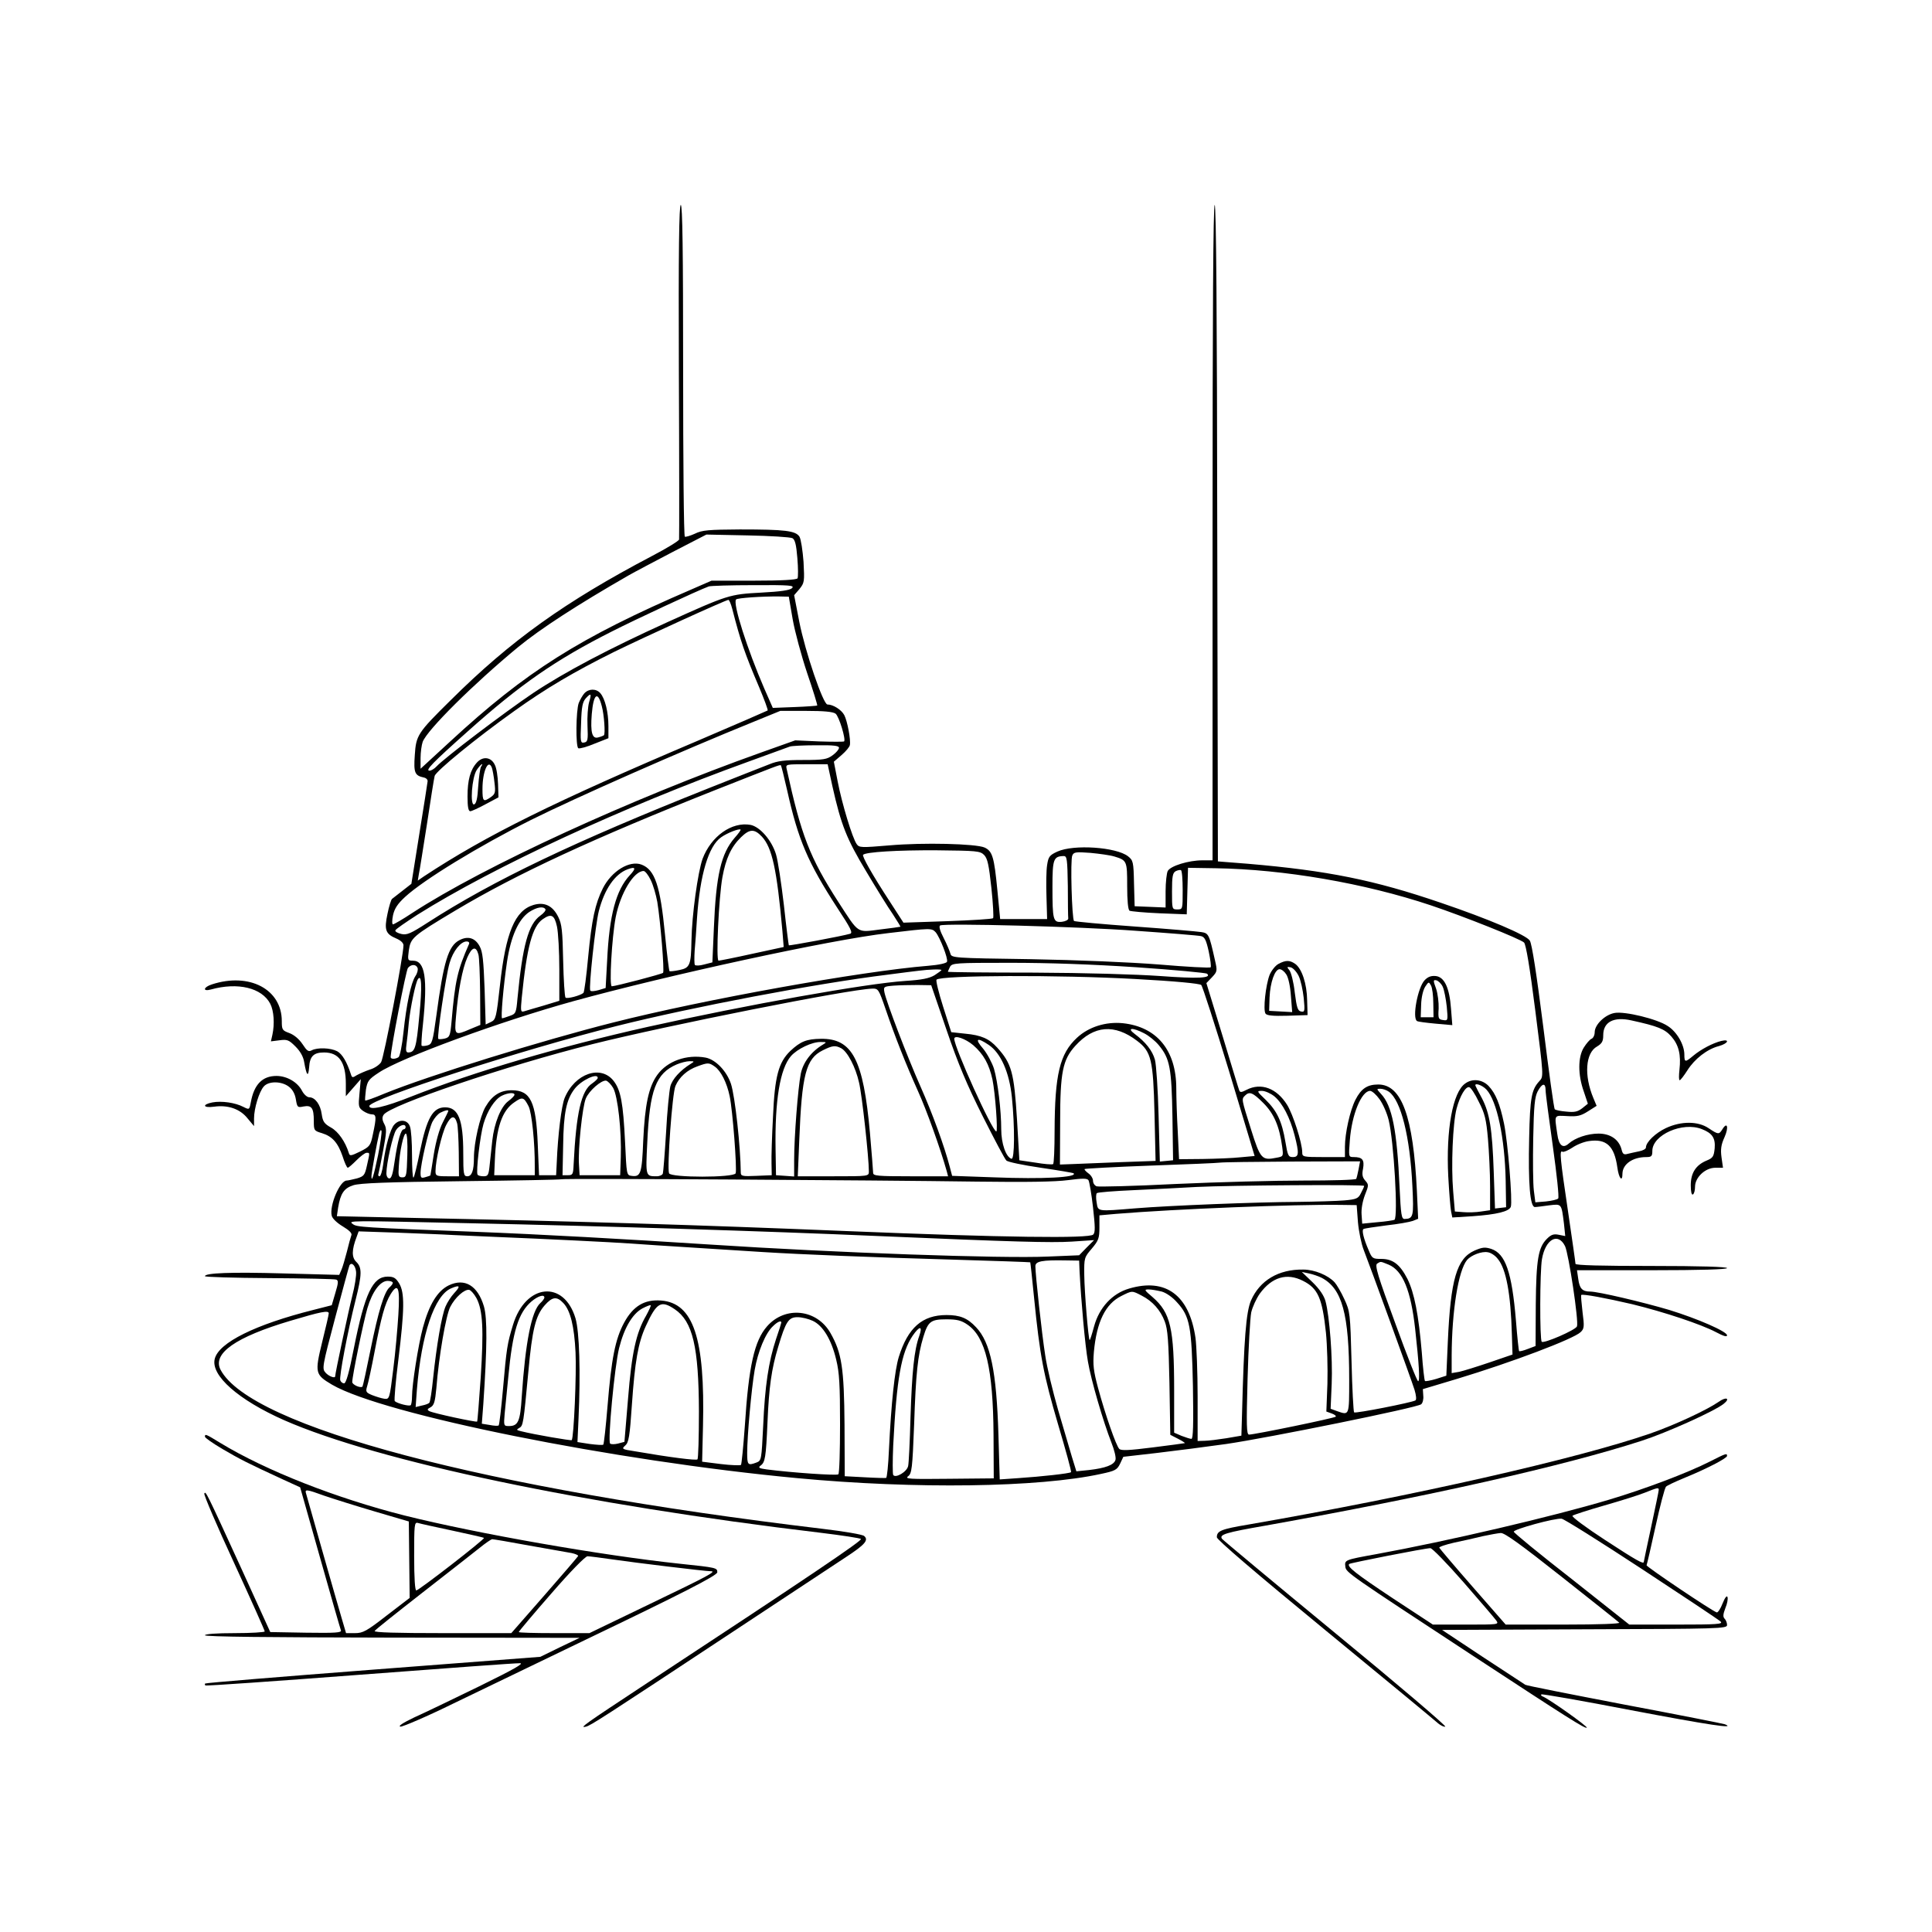 <?xml version="1.0" standalone="no"?>
<!DOCTYPE svg PUBLIC "-//W3C//DTD SVG 20010904//EN"
 "http://www.w3.org/TR/2001/REC-SVG-20010904/DTD/svg10.dtd">
<svg version="1.0" xmlns="http://www.w3.org/2000/svg"
 width="905pt" height="905pt" viewBox="0 0 905 905"
 preserveAspectRatio="xMidYMid meet">
<g transform="translate(0,905) scale(0.1,-0.1)"
fill="#000000" stroke="none">
<path d="M3180 7313 c2 -428 2 -783 1 -790 0 -6 -57 -41 -126 -77 -409 -215
-662 -396 -944 -676 -155 -153 -162 -164 -168 -257 -6 -83 0 -96 42 -105 11
-2 19 -10 18 -18 -1 -8 -18 -120 -39 -248 l-37 -232 -41 -32 c-22 -17 -45 -35
-50 -39 -4 -4 -14 -35 -21 -70 -16 -75 -9 -94 41 -115 21 -9 34 -21 34 -32 0
-47 -92 -529 -105 -548 -8 -12 -31 -28 -52 -34 -21 -7 -48 -19 -61 -26 -20
-13 -23 -13 -28 3 -19 59 -41 96 -65 109 -32 16 -92 18 -119 4 -15 -8 -22 -3
-43 29 -16 24 -40 44 -62 52 -33 12 -35 16 -35 56 0 149 -152 229 -327 172
-41 -13 -45 -35 -5 -24 126 35 239 8 278 -67 17 -33 21 -94 10 -145 l-7 -31
40 5 c36 5 44 2 75 -29 23 -23 37 -48 41 -74 11 -63 19 -72 23 -24 3 52 21 70
70 70 70 0 102 -46 102 -147 l0 -58 35 40 35 40 -6 -66 c-6 -62 -5 -67 17 -83
13 -9 31 -16 41 -16 21 0 22 -13 5 -92 -11 -54 -14 -59 -60 -82 -43 -21 -49
-22 -53 -7 -16 52 -49 100 -83 119 -32 18 -39 28 -44 63 -6 45 -31 79 -58 79
-10 0 -25 13 -34 30 -21 41 -71 70 -120 70 -66 0 -105 -40 -120 -123 -7 -36
-7 -36 -35 -22 -38 20 -102 29 -145 21 -50 -10 -44 -27 8 -20 64 9 121 -10
156 -54 l31 -37 0 36 c0 47 24 126 46 150 23 26 84 25 118 -2 17 -13 28 -34
32 -59 6 -37 8 -39 36 -33 38 7 48 -7 48 -68 0 -44 1 -46 38 -57 49 -15 75
-45 97 -109 9 -29 20 -53 24 -53 4 0 22 16 41 35 19 19 40 35 47 35 16 0 16 3
2 -59 -10 -46 -14 -51 -47 -61 -20 -5 -42 -10 -48 -10 -32 0 -82 -118 -70
-165 3 -13 25 -34 52 -50 30 -18 44 -32 40 -41 -3 -8 -13 -43 -21 -77 -9 -34
-20 -73 -26 -86 l-10 -23 -263 7 c-245 7 -366 2 -366 -13 0 -4 135 -8 301 -9
165 -1 307 -4 314 -7 11 -4 10 -16 -4 -62 l-17 -58 -86 -22 c-271 -68 -443
-153 -462 -229 -20 -78 111 -193 326 -288 441 -193 1402 -395 2513 -527 99
-12 184 -25 188 -29 7 -7 -238 -173 -1008 -679 -291 -192 -314 -208 -280 -200
23 6 73 38 695 449 245 162 482 318 527 348 85 56 103 77 81 96 -7 7 -96 22
-198 34 -1583 189 -2677 478 -2817 745 -39 76 71 153 327 229 144 43 180 50
180 35 0 -6 -14 -67 -31 -135 -35 -144 -33 -152 46 -199 240 -140 1323 -358
2180 -438 552 -52 1131 -44 1423 20 66 14 75 19 89 48 l15 32 157 18 c86 10
232 29 325 42 199 29 894 170 913 186 7 5 12 24 10 40 l-2 31 160 48 c255 77
546 187 579 219 17 16 18 26 9 94 -5 42 -8 78 -6 80 6 6 118 -15 238 -43 152
-37 325 -95 393 -131 34 -18 52 -24 52 -15 0 18 -138 78 -271 119 -125 37
-333 86 -370 86 -37 0 -50 14 -56 59 l-6 41 352 0 c227 0 351 4 351 10 0 6
-125 10 -355 10 -233 0 -355 3 -355 10 0 6 -16 116 -35 246 -37 249 -41 289
-26 279 5 -3 26 6 46 19 20 14 55 28 78 31 82 12 119 -23 133 -123 7 -52 24
-72 24 -29 1 44 48 77 111 77 25 0 29 4 29 29 0 75 142 138 232 102 49 -19 64
-42 60 -90 -4 -38 -8 -45 -37 -57 -51 -21 -75 -58 -75 -116 0 -30 4 -47 10
-43 6 3 10 20 10 36 0 44 48 89 95 89 l36 0 -7 49 c-5 37 -2 59 14 94 21 47
13 75 -10 37 -16 -25 -19 -25 -64 5 -50 34 -129 34 -200 1 -49 -23 -94 -66
-94 -91 0 -7 -15 -15 -32 -18 -18 -4 -43 -9 -54 -12 -17 -5 -23 -1 -28 20 -12
47 -52 75 -108 75 -51 0 -110 -20 -140 -47 -27 -24 -46 -9 -53 44 -14 94 -17
88 46 85 47 -3 64 1 97 22 l41 26 -15 36 c-45 107 -37 212 17 242 23 14 29 24
29 53 0 62 49 88 133 69 123 -27 155 -40 186 -75 35 -40 46 -86 38 -156 -3
-27 -3 -49 1 -49 4 0 20 21 36 46 34 54 93 100 148 114 43 12 53 34 11 24 -40
-10 -95 -39 -131 -69 -38 -32 -42 -32 -42 5 0 46 -35 107 -78 134 -49 33 -202
70 -249 61 -45 -8 -93 -55 -93 -90 0 -14 -7 -28 -15 -31 -8 -3 -24 -22 -36
-41 -28 -45 -28 -128 0 -206 l19 -57 -26 -21 c-22 -17 -37 -20 -75 -16 -26 2
-50 7 -54 11 -4 3 -28 178 -54 387 -31 244 -53 389 -63 403 -16 26 -195 102
-416 177 -313 107 -531 151 -905 183 l-140 11 -3 1538 c-1 1013 -5 1537 -12
1537 -7 0 -10 -522 -10 -1535 l0 -1535 -48 0 c-64 0 -149 -26 -162 -50 -5 -10
-10 -53 -10 -95 l0 -76 -72 3 -73 3 -3 107 c-2 101 -4 108 -28 127 -55 43
-254 57 -331 22 -37 -17 -42 -24 -48 -63 -4 -24 -5 -90 -3 -148 l3 -105 -110
0 -110 0 -13 135 c-15 155 -23 183 -60 200 -41 18 -288 24 -446 10 -132 -11
-141 -11 -153 6 -20 28 -69 189 -89 293 l-18 93 36 31 c21 18 38 39 39 47 5
25 -12 113 -26 140 -13 25 -52 50 -79 50 -20 0 -104 246 -132 388 l-24 124 25
29 c23 29 24 34 19 127 -4 53 -12 106 -19 118 -18 28 -67 34 -279 34 -146 -1
-177 -3 -211 -20 -22 -10 -43 -16 -47 -14 -5 3 -8 354 -8 780 0 561 -3 774
-11 774 -8 0 -11 -212 -9 -777z m532 -784 c12 -7 18 -30 23 -93 4 -46 4 -89 1
-95 -5 -7 -74 -11 -205 -11 l-198 0 -94 -41 c-525 -226 -775 -384 -1131 -713
l-138 -127 0 50 c0 27 5 62 10 76 21 56 239 272 446 443 106 87 277 198 519
337 28 16 121 65 207 110 l157 81 193 -4 c106 -2 200 -8 210 -13z m-2 -234
c-11 -10 -51 -16 -145 -21 -148 -8 -155 -10 -440 -139 -271 -123 -480 -233
-627 -331 -134 -90 -417 -305 -453 -344 -10 -11 -25 -20 -33 -20 -22 0 15 38
179 184 246 220 411 335 677 469 106 54 400 191 452 210 8 3 103 6 210 6 171
1 193 -1 180 -14z m3 -145 c10 -58 41 -172 68 -253 28 -82 49 -150 47 -152 -1
-1 -49 -5 -105 -7 l-103 -4 -40 91 c-78 180 -149 400 -132 417 7 7 121 15 202
14 l45 -1 18 -105z m-283 48 c40 -155 58 -207 126 -367 24 -57 42 -106 40
-109 -3 -2 -150 -66 -328 -142 -671 -285 -989 -442 -1282 -635 l-29 -20 5 30
c4 17 20 122 38 235 17 113 33 214 36 225 5 22 194 177 374 305 148 106 279
183 466 276 145 71 522 243 536 244 4 0 12 -19 18 -42z m484 -491 c16 -12 49
-120 40 -130 -3 -2 -55 -2 -117 0 l-112 5 -160 -57 c-610 -217 -1300 -534
-1633 -751 -45 -30 -87 -54 -91 -54 -5 0 -5 19 0 43 7 31 21 53 57 86 87 80
344 237 589 360 213 106 700 321 1048 462 l120 49 121 0 c83 0 126 -4 138 -13z
m16 -160 c0 -7 -13 -23 -30 -35 -26 -19 -42 -22 -138 -22 -85 0 -120 -4 -158
-20 -27 -10 -152 -60 -279 -110 -636 -253 -1015 -434 -1322 -632 -79 -51 -97
-59 -123 -53 -17 4 -30 11 -28 17 2 6 49 38 103 73 360 226 966 506 1550 717
99 36 187 68 195 71 8 3 63 6 123 6 82 1 107 -2 107 -12z m-243 -198 c52 -234
97 -339 236 -553 62 -94 73 -116 59 -120 -37 -11 -284 -57 -287 -54 -1 2 -12
86 -23 188 -12 102 -28 209 -37 238 -20 66 -75 129 -119 138 -88 16 -185 -53
-225 -159 -22 -62 -50 -263 -52 -382 -2 -116 -7 -129 -57 -139 -23 -5 -44 -7
-46 -5 -2 2 -12 79 -21 172 -22 228 -47 303 -110 327 -56 21 -140 -30 -181
-111 -36 -72 -52 -145 -69 -323 -8 -88 -18 -163 -22 -167 -15 -13 -77 -29 -84
-22 -4 5 -9 82 -11 173 -3 140 -6 171 -23 205 -26 53 -65 71 -116 56 -87 -26
-130 -129 -157 -376 -17 -151 -19 -161 -42 -172 l-25 -12 -5 167 c-5 132 -9
174 -23 199 -21 40 -55 50 -95 29 -52 -27 -74 -100 -108 -354 -17 -124 -20
-133 -42 -139 -12 -3 -25 -4 -27 -1 -2 2 0 46 6 98 23 220 10 300 -47 300 -24
0 -25 2 -19 48 9 59 16 66 220 188 287 171 644 337 1225 567 282 111 293 116
298 112 2 -2 15 -54 29 -116z m212 19 c41 -183 67 -248 158 -399 47 -79 103
-170 125 -201 21 -32 37 -59 36 -59 -2 -1 -45 -7 -96 -13 -110 -14 -97 -22
-195 129 -134 208 -174 312 -242 623 -5 22 -4 22 93 22 l99 0 22 -102z m-458
-243 c-63 -73 -87 -174 -97 -422 l-7 -161 -39 -10 c-21 -6 -40 -6 -43 -2 -3 5
-3 35 -1 67 3 32 8 101 11 153 14 203 54 337 113 378 28 20 84 42 91 36 2 -2
-10 -19 -28 -39z m128 6 c48 -52 70 -153 96 -442 l6 -75 -148 -32 c-81 -18
-152 -32 -157 -32 -13 0 1 297 18 391 16 88 41 142 87 187 41 40 63 40 98 3z
m1041 -86 c16 -17 22 -45 34 -155 8 -74 11 -138 8 -141 -4 -4 -100 -10 -214
-14 l-206 -7 -64 99 c-83 127 -131 213 -125 219 13 13 160 22 344 21 189 -2
204 -3 223 -22z m610 -7 c59 -18 60 -21 60 -139 0 -67 4 -110 11 -115 6 -3 69
-9 140 -12 l128 -5 3 109 3 109 129 -2 c320 -5 698 -70 1009 -174 155 -52 418
-157 436 -174 9 -9 27 -115 53 -321 39 -306 39 -307 19 -328 -37 -40 -44 -77
-48 -266 -5 -213 4 -325 27 -324 8 0 38 4 67 8 59 7 57 9 69 -86 l6 -58 -30 6
c-24 5 -36 1 -56 -19 -40 -40 -50 -95 -52 -307 l-1 -195 -37 -14 c-20 -8 -38
-12 -40 -10 -2 2 -9 67 -15 144 -19 226 -49 313 -116 335 -29 9 -41 8 -78 -8
-83 -37 -112 -134 -125 -427 l-7 -159 -47 -15 c-27 -8 -50 -12 -53 -10 -3 3
-10 64 -15 135 -15 176 -35 278 -67 343 -35 68 -68 94 -123 94 -40 0 -43 2
-59 41 -24 55 -33 94 -24 99 5 3 53 10 107 17 55 6 110 16 124 21 l25 10 -6
132 c-17 347 -71 497 -181 497 -51 0 -80 -19 -107 -72 -25 -49 -49 -156 -49
-220 l0 -48 -100 0 c-96 0 -100 1 -100 22 0 44 -43 178 -71 223 -49 78 -122
105 -190 70 -23 -12 -30 -13 -34 -3 -3 7 -38 123 -79 258 l-75 245 26 27 c25
27 26 29 14 81 -27 120 -29 126 -64 131 -18 3 -158 15 -311 26 -154 11 -282
23 -285 26 -10 10 -18 288 -8 307 7 16 17 17 85 12 42 -4 93 -11 112 -17z
m-218 -138 c0 -77 1 -146 2 -152 1 -7 -13 -14 -30 -16 -41 -4 -44 8 -44 165 0
129 5 142 53 143 15 0 17 -14 19 -140z m-2052 50 c-64 -69 -96 -186 -106 -400
l-7 -128 -33 -10 c-19 -5 -36 -7 -39 -2 -8 13 24 309 40 372 26 102 75 174
135 196 38 14 41 5 10 -28z m2590 -71 c0 -88 0 -89 -25 -89 -25 0 -25 1 -25
85 0 69 3 86 17 94 10 5 21 7 25 5 5 -3 8 -45 8 -95z m-2492 49 c12 -24 25
-70 31 -103 15 -92 34 -325 27 -332 -6 -6 -219 -62 -240 -63 -13 0 0 228 18
323 22 113 85 217 131 217 7 0 22 -19 33 -42z m-493 -137 c3 -5 -8 -19 -24
-30 -56 -40 -83 -139 -107 -388 -6 -69 -8 -72 -37 -82 -16 -6 -32 -11 -35 -11
-7 0 6 150 23 265 18 119 54 199 104 233 36 23 66 28 76 13z m54 -81 c6 -28
11 -118 11 -200 l0 -148 -72 -22 c-40 -11 -81 -24 -92 -27 -17 -5 -18 -1 -12
63 24 240 50 334 98 368 40 28 55 21 67 -34z m2711 -20 c157 -11 294 -22 306
-25 17 -4 24 -18 36 -72 8 -38 12 -71 9 -74 -3 -4 -112 2 -241 13 -141 11
-382 21 -604 25 -361 5 -369 6 -374 26 -3 11 -17 45 -32 74 -17 33 -23 54 -16
58 24 11 648 -5 916 -25z m-937 -7 c20 -24 59 -123 53 -138 -2 -7 -38 -15 -88
-19 -311 -25 -1052 -158 -1477 -266 -333 -84 -865 -249 -1071 -333 -47 -20
-87 -34 -89 -32 -2 2 0 25 3 50 7 41 12 49 61 81 103 69 570 240 910 334 443
122 1205 288 1475 319 201 24 204 24 223 4z m-2186 -55 c-54 -123 -65 -169
-82 -365 -6 -66 -9 -72 -32 -78 -14 -3 -28 -4 -30 -1 -7 7 35 294 53 355 16
56 52 101 80 101 9 0 14 -5 11 -12z m44 -49 c4 -13 7 -93 8 -177 l1 -153 -46
-19 c-74 -32 -76 -31 -68 58 10 120 30 225 53 277 22 50 41 55 52 14z m3084
-60 c176 -12 324 -26 329 -30 24 -21 -42 -24 -219 -11 -113 8 -354 15 -592 16
-222 0 -403 2 -403 4 0 2 5 12 10 23 10 18 24 19 283 19 178 0 383 -7 592 -21z
m-3369 -3 c3 -8 -1 -25 -10 -38 -21 -32 -42 -132 -56 -263 -6 -61 -17 -113
-23 -117 -15 -10 -37 -10 -37 0 0 36 72 408 81 418 15 18 38 18 45 0z m2454
-10 c0 -2 -15 -13 -32 -24 -25 -15 -60 -22 -138 -27 -183 -12 -742 -112 -1205
-215 -419 -94 -813 -210 -1107 -326 -128 -51 -198 -66 -198 -45 0 32 718 265
1159 375 355 89 934 199 1266 240 66 9 134 17 150 19 46 6 105 8 105 3z m910
-42 c184 -10 299 -21 307 -28 6 -6 65 -189 131 -406 l119 -395 -66 -6 c-36 -4
-116 -7 -177 -8 l-111 -1 -6 128 c-4 70 -7 162 -7 204 0 178 -91 288 -250 305
-80 8 -160 -17 -215 -68 -81 -75 -104 -172 -105 -436 0 -83 -3 -154 -7 -156
-5 -3 -42 0 -83 7 l-75 11 -11 190 c-14 222 -25 263 -93 338 -38 42 -75 58
-150 65 l-65 7 -38 119 c-21 66 -35 123 -31 127 21 21 573 23 933 3z m-3356
-174 c-14 -151 -20 -169 -52 -170 -10 0 -12 10 -8 38 3 20 8 66 11 102 7 68
31 185 42 202 18 30 21 -34 7 -172z m2470 -65 c54 -158 96 -258 170 -405 54
-107 103 -200 110 -206 6 -7 79 -22 161 -34 83 -12 152 -24 154 -26 20 -19
-142 -28 -372 -19 l-197 7 -11 42 c-25 96 -81 250 -137 376 -63 142 -159 394
-169 441 -5 27 -4 28 43 32 27 2 78 3 113 3 l63 -1 72 -210z m-286 99 c45
-132 95 -258 152 -385 40 -88 105 -269 135 -376 l6 -23 -175 0 c-156 0 -176 2
-176 16 0 9 -7 94 -15 188 -31 343 -82 442 -230 440 -67 -1 -95 -12 -143 -57
-55 -53 -73 -119 -81 -307 -5 -91 -8 -190 -7 -220 l1 -55 -72 -3 c-65 -3 -73
-1 -73 15 -1 121 -27 358 -46 416 -20 60 -72 114 -119 123 -89 16 -179 -16
-226 -81 -41 -57 -58 -140 -66 -308 -6 -156 -12 -171 -55 -165 -23 3 -23 6
-30 158 -9 183 -20 243 -53 286 -60 78 -182 36 -230 -79 -15 -36 -32 -175 -37
-302 l-3 -60 -40 0 -40 0 -6 145 c-8 200 -34 253 -122 253 -53 0 -91 -23 -123
-78 -26 -45 -54 -168 -54 -238 0 -61 -10 -87 -31 -87 -17 0 -19 9 -19 108 0
157 -23 215 -85 215 -58 0 -86 -51 -118 -207 -13 -64 -26 -119 -30 -122 -4 -4
-7 43 -7 104 0 61 -4 122 -10 136 -11 31 -49 35 -73 8 -19 -20 -42 -104 -52
-186 -4 -31 -12 -56 -17 -56 -6 0 -8 6 -5 13 2 6 12 56 22 109 16 85 17 101 5
123 -10 19 -11 31 -3 43 28 45 575 230 978 331 352 88 1202 257 1310 260 29 1
31 -2 63 -95z m1179 -150 c66 -50 75 -89 81 -340 l5 -222 -169 -6 c-93 -4
-194 -8 -224 -9 l-55 -2 1 200 c0 233 12 291 71 356 87 96 184 104 290 23z
m32 36 c22 -11 53 -36 70 -57 51 -62 59 -106 63 -333 l3 -205 -31 -3 -31 -3
-6 218 c-3 120 -11 237 -17 259 -12 43 -44 83 -95 121 -39 29 -10 31 44 3z
m-800 -56 c48 -42 74 -88 90 -161 13 -64 26 -243 18 -243 -19 0 -197 394 -197
434 0 19 52 1 89 -30z m73 1 c56 -38 96 -128 108 -245 14 -140 13 -293 -2
-288 -26 8 -48 72 -48 138 0 88 -16 222 -34 284 -9 28 -32 71 -51 94 -41 47
-29 55 27 17z m-777 2 c-55 -33 -93 -83 -104 -137 -13 -66 -31 -295 -31 -403
l0 -78 -42 3 -43 3 -2 120 c-4 230 21 379 72 438 30 34 99 67 140 66 28 0 28
-1 10 -12z m85 -17 c30 -16 68 -89 84 -161 14 -57 46 -352 46 -416 0 -23 0
-23 -167 -23 l-166 0 7 170 c12 306 31 381 110 420 46 23 59 24 86 10z m-704
-73 c-50 -31 -87 -72 -96 -106 -5 -21 -15 -119 -20 -217 -6 -98 -13 -185 -15
-191 -2 -7 -15 -13 -29 -13 -52 0 -52 -1 -44 158 11 246 40 324 138 366 19 8
46 15 60 15 23 0 24 -1 6 -12z m112 -13 c29 -20 57 -76 70 -139 14 -65 35
-342 28 -361 -8 -21 -304 -21 -312 0 -10 26 15 375 30 409 18 42 55 75 103 92
49 18 54 18 81 -1z m-548 -53 c0 -5 -12 -16 -26 -26 -51 -33 -75 -137 -87
-380 -2 -46 -4 -50 -27 -50 l-25 0 3 142 c2 149 15 213 54 263 31 40 108 76
108 51z m72 -47 c22 -38 40 -202 36 -324 l-3 -85 -95 0 -95 0 -3 50 c-5 71 16
271 32 309 15 37 73 87 95 84 8 -2 23 -17 33 -34z m4368 -11 c0 -16 16 -134
34 -263 18 -129 30 -239 25 -244 -4 -5 -30 -11 -58 -14 l-49 -4 -7 55 c-4 31
-5 141 -3 244 3 154 7 194 21 221 21 39 37 41 37 5z m-734 -7 c56 -40 99 -209
110 -442 7 -142 5 -153 -37 -154 -14 0 -17 21 -23 148 -12 269 -35 383 -87
438 -21 23 -22 24 -3 24 11 0 29 -6 40 -14z m-536 -22 c38 -32 73 -100 94
-181 22 -86 21 -103 -8 -103 -21 0 -24 6 -35 72 -16 95 -39 144 -92 196 -43
41 -43 42 -17 42 14 0 41 -12 58 -26z m492 -13 c16 -22 35 -65 43 -98 24 -97
45 -455 27 -467 -4 -2 -40 -8 -79 -11 l-72 -7 -3 43 c-2 27 5 63 16 92 18 45
18 48 1 67 -13 15 -16 28 -10 56 7 41 -3 54 -44 54 -24 0 -24 1 -18 78 9 122
55 232 95 232 9 0 29 -18 44 -39z m-4052 21 c0 -5 -13 -18 -29 -30 -35 -26
-66 -103 -75 -185 -3 -31 -9 -82 -12 -112 -5 -50 -8 -55 -29 -55 -13 0 -26 3
-28 8 -8 12 12 184 28 238 18 61 52 114 85 131 28 14 60 17 60 5z m3508 -39
c50 -50 75 -109 88 -204 6 -46 6 -46 -26 -52 -69 -14 -76 -7 -120 133 -45 143
-45 141 -28 158 21 21 37 14 86 -35z m-3442 -15 c15 -29 30 -173 29 -283 l0
-40 -95 0 -95 0 3 70 c6 152 33 233 92 272 37 26 44 24 66 -19z m-376 -22 c0
-2 -12 -27 -26 -54 -16 -31 -32 -88 -42 -149 -8 -54 -16 -99 -16 -99 -1 -1
-11 -5 -23 -8 -20 -6 -23 -4 -23 21 1 42 37 198 55 237 9 18 26 38 38 44 24
12 37 14 37 8z m41 -57 c4 -13 7 -75 8 -136 l1 -113 -55 0 c-51 0 -55 2 -55
24 0 49 29 175 50 216 23 45 40 48 51 9z m-241 -19 c0 -5 -4 -10 -9 -10 -13 0
-28 -53 -42 -147 -8 -59 -15 -83 -25 -83 -8 0 -14 10 -14 24 0 46 30 179 45
202 15 24 45 33 45 14z m-129 -131 c-20 -96 -31 -132 -31 -98 0 15 26 159 36
199 4 14 8 20 11 13 2 -7 -5 -58 -16 -114z m137 -1 c-3 -95 -4 -103 -23 -103
-18 0 -20 6 -17 50 4 71 22 155 33 155 6 0 9 -41 7 -102z m4456 -65 c-4 -21
-9 -41 -11 -45 -2 -5 -113 -8 -246 -8 -133 0 -402 -7 -598 -16 -196 -10 -363
-14 -372 -11 -10 4 -17 15 -17 26 0 11 -10 27 -22 35 -12 9 -20 18 -17 20 2 2
141 10 309 16 168 6 314 12 325 14 11 2 163 4 338 5 l318 1 -7 -37z m-1784
-58 c227 -3 363 -1 423 7 70 9 90 9 96 -1 4 -7 14 -64 21 -127 10 -90 11 -117
1 -127 -19 -19 -416 -14 -1146 16 -731 30 -1258 46 -2084 63 l-313 7 6 41 c11
65 27 90 71 104 30 10 158 15 505 19 256 3 467 7 469 9 5 5 1457 -4 1951 -11z
m1810 -20 c0 -4 -7 -19 -15 -34 -12 -25 -21 -29 -77 -34 -35 -3 -135 -6 -223
-7 -191 -1 -594 -17 -755 -30 -183 -15 -176 -16 -183 27 -4 21 -3 41 1 44 4 4
81 10 172 14 91 4 224 11 295 15 158 8 785 12 785 5z m-29 -170 c4 -44 16
-102 27 -130 30 -77 222 -604 238 -655 8 -27 10 -47 4 -50 -17 -10 -281 -62
-287 -56 -3 3 -9 110 -12 238 -6 227 -7 235 -34 293 -15 33 -36 68 -45 78 -30
33 -94 60 -147 60 -116 2 -204 -51 -245 -145 -23 -54 -33 -180 -42 -533 l-3
-100 -70 -12 c-38 -6 -85 -12 -102 -12 l-33 -1 0 208 c0 114 -5 238 -10 275
-29 200 -139 282 -311 231 -79 -23 -140 -89 -164 -177 -10 -37 -19 -66 -21
-64 -6 6 -24 223 -25 304 -1 81 0 83 35 124 32 38 36 49 36 100 l0 56 78 7
c282 23 834 45 1052 42 l75 -1 6 -80z m-4156 -5 c614 -13 1384 -37 1910 -60
631 -27 809 -32 905 -26 l105 7 -35 -35 -35 -36 -145 -6 c-216 -10 -1001 18
-1580 56 -402 26 -794 48 -1105 60 -529 20 -554 22 -572 36 -23 17 -28 17 552
4z m-85 -55 c47 -2 148 -7 225 -10 199 -8 528 -24 610 -30 39 -3 176 -12 305
-20 129 -8 271 -17 315 -20 175 -11 519 -25 875 -35 206 -6 375 -12 376 -13 1
-1 9 -76 18 -167 27 -271 44 -359 112 -591 36 -121 64 -223 61 -225 -5 -6
-141 -21 -248 -28 l-86 -6 -6 208 c-9 298 -37 434 -105 505 -40 43 -75 57
-138 57 -114 0 -181 -59 -224 -197 -19 -63 -35 -211 -46 -436 -3 -70 -9 -128
-13 -130 -3 -1 -48 0 -100 3 l-94 5 -1 240 c-2 267 -13 338 -66 431 -64 112
-212 128 -297 31 -59 -67 -86 -185 -104 -467 -7 -96 -15 -178 -18 -182 -3 -3
-46 -2 -94 4 l-88 11 4 166 c10 413 -45 577 -196 589 -78 6 -131 -26 -173
-103 -42 -77 -60 -170 -78 -390 -8 -97 -17 -179 -20 -182 -3 -3 -31 -1 -63 3
l-58 9 5 110 c10 220 4 406 -14 469 -54 182 -234 164 -293 -30 -27 -89 -30
-107 -47 -302 -8 -90 -17 -166 -20 -169 -3 -3 -22 -2 -42 2 l-37 6 7 92 c18
268 19 401 3 457 -29 98 -90 135 -165 99 -53 -26 -92 -90 -121 -198 -22 -82
-51 -267 -51 -323 0 -19 -3 -37 -6 -40 -6 -7 -64 8 -75 19 -3 5 4 91 17 193
29 237 30 314 4 358 -16 26 -26 32 -54 32 -70 0 -107 -78 -158 -334 -22 -114
-37 -166 -46 -166 -7 0 -15 6 -18 14 -6 16 34 227 72 378 30 119 30 151 3 177
-22 21 -22 56 2 118 l9 25 178 -6 c97 -4 215 -8 262 -11z m5211 -52 c17 -35
65 -353 56 -376 -6 -17 -156 -82 -165 -72 -10 9 -9 331 1 387 16 93 75 127
108 61z m-315 -60 c39 -46 61 -165 66 -353 l3 -95 -108 -37 c-59 -20 -123 -40
-142 -44 l-35 -6 0 83 c1 208 31 397 72 447 20 23 70 42 98 36 14 -2 35 -16
46 -31z m-1959 -58 c7 -137 26 -349 39 -422 15 -89 72 -283 110 -380 14 -35
23 -72 19 -82 -7 -23 -46 -38 -124 -47 l-59 -6 -21 68 c-11 38 -40 137 -65
221 -24 84 -52 198 -60 255 -16 101 -46 378 -46 417 0 23 32 29 140 27 l65 -1
2 -50z m1448 31 c66 -28 104 -121 124 -301 18 -163 23 -245 14 -245 -5 0 -53
122 -107 271 -82 222 -97 272 -85 280 18 11 14 11 54 -5z m-4837 -33 c2 -17
-6 -68 -18 -114 -17 -67 -80 -362 -80 -376 0 -11 -30 0 -45 17 -17 19 -16 27
45 257 35 131 65 242 67 246 10 17 28 -1 31 -30z m4522 -28 c97 -50 130 -170
130 -477 0 -172 1 -168 -57 -148 l-30 11 5 117 c5 121 -10 317 -29 387 -7 26
-28 57 -61 89 l-50 48 33 -7 c19 -4 45 -13 59 -20z m-86 -15 c70 -35 90 -82
107 -242 6 -60 9 -168 7 -240 l-5 -130 25 -9 c14 -5 22 -12 19 -15 -6 -7 -381
-84 -406 -84 -12 0 -13 41 -7 262 4 145 12 284 17 310 6 26 24 65 40 88 57 78
127 99 203 60z m-4264 -9 c0 -5 -7 -14 -15 -21 -25 -21 -53 -113 -89 -291 -19
-94 -36 -172 -38 -174 -9 -9 -48 9 -48 21 0 28 52 281 71 346 23 78 60 128 95
128 13 0 24 -4 24 -9z m287 -49 c-14 -15 -32 -43 -40 -62 -18 -42 -42 -182
-58 -335 -6 -60 -14 -113 -18 -116 -3 -4 -19 -10 -35 -13 l-29 -7 6 83 c21
257 82 440 160 473 42 18 46 11 14 -23z m-261 -101 c-4 -64 -14 -179 -24 -256
-17 -139 -18 -140 -42 -137 -14 2 -39 10 -57 17 -29 12 -31 16 -23 42 5 15 21
89 35 163 31 162 48 224 75 268 35 56 44 32 36 -97z m366 78 c30 -57 34 -148
20 -369 -8 -113 -15 -207 -17 -209 -5 -4 -206 39 -224 49 -11 6 -10 10 6 18
16 9 21 25 27 89 12 153 45 341 65 381 23 45 67 84 89 80 8 -2 23 -19 34 -39z
m3210 31 c21 -6 51 -27 71 -50 61 -66 69 -113 75 -392 3 -181 1 -248 -7 -248
-7 0 -27 7 -46 14 l-35 15 0 198 c0 293 -17 364 -101 437 -39 33 -41 36 -18
36 13 0 40 -5 61 -10z m-94 -19 c51 -26 88 -68 108 -121 14 -36 18 -91 22
-288 l4 -243 37 -19 c20 -10 34 -20 31 -20 -3 -1 -70 -10 -150 -20 -111 -14
-148 -16 -157 -7 -15 15 -65 159 -99 284 -22 82 -25 109 -20 170 13 141 54
225 128 262 52 26 50 26 96 2z m-2798 -9 c0 -5 -9 -17 -19 -26 -41 -37 -70
-183 -87 -439 -7 -116 -17 -137 -60 -137 -24 0 -25 1 -20 58 3 31 11 109 17
172 20 213 47 301 109 354 31 26 60 34 60 18z m89 -26 c33 -35 51 -108 57
-231 5 -99 -8 -401 -18 -411 -4 -3 -175 26 -238 42 -21 5 -22 7 -8 15 19 10
20 20 43 264 18 198 34 262 76 310 36 41 57 44 88 11z m388 -58 c-47 -80 -68
-175 -85 -389 l-17 -203 -30 -8 c-16 -4 -33 -4 -37 0 -12 12 21 363 42 447 24
96 63 161 109 186 19 10 37 17 39 15 2 -3 -8 -24 -21 -48z m134 29 c84 -57
112 -176 113 -479 0 -120 -3 -221 -7 -224 -6 -6 -126 9 -294 38 -60 9 -62 11
-44 27 16 14 21 41 31 191 14 202 29 289 65 368 51 111 71 123 136 79z m646
-54 c48 -22 88 -89 110 -182 15 -61 18 -120 18 -303 0 -124 -3 -230 -8 -234
-7 -7 -221 8 -336 23 -36 5 -41 8 -28 18 21 15 25 38 32 200 7 168 19 253 50
355 36 121 49 140 91 140 20 0 52 -8 71 -17z m725 -18 c85 -58 120 -207 122
-515 l1 -205 -210 -2 c-186 -2 -208 -1 -191 12 17 13 20 35 28 242 8 240 17
324 43 410 22 73 35 83 108 83 50 0 70 -5 99 -25z m-872 10 c0 -2 -11 -38 -25
-78 -35 -106 -52 -220 -60 -405 -8 -161 -8 -164 -32 -173 -40 -15 -43 -11 -43
45 0 81 20 300 35 388 15 87 51 174 86 206 21 21 39 28 39 17z m646 -63 c-24
-66 -34 -169 -41 -382 -3 -113 -8 -215 -11 -227 -5 -27 -59 -59 -70 -42 -3 6
-3 68 0 137 16 316 38 436 91 515 33 48 48 47 31 -1z"/>
<path d="M2737 5802 c-8 -9 -20 -30 -26 -45 -13 -35 -15 -204 -2 -212 6 -3 39
6 75 21 l66 26 0 57 c0 65 -16 129 -38 154 -19 22 -54 22 -75 -1z m22 -43 c-5
-19 -9 -68 -7 -109 3 -66 1 -75 -15 -78 -18 -4 -19 3 -15 91 2 76 7 99 22 116
25 27 28 23 15 -20z m60 -17 c11 -40 17 -129 10 -136 -2 -2 -14 -7 -26 -10
-29 -9 -38 22 -31 109 8 95 28 111 47 37z"/>
<path d="M2234 5478 c-31 -34 -44 -82 -44 -159 0 -49 4 -69 13 -69 6 0 39 15
72 33 l60 32 -2 62 c-1 34 -7 75 -15 90 -17 37 -56 42 -84 11z m19 -20 c-4 -7
-10 -49 -13 -92 -3 -55 -9 -81 -19 -84 -20 -7 -11 126 12 161 17 26 36 39 20
15z m51 -4 c3 -9 9 -39 12 -68 6 -48 4 -55 -17 -70 -35 -24 -39 -21 -39 38 0
82 27 144 44 100z"/>
<path d="M5989 4535 c-15 -8 -33 -31 -42 -52 -18 -47 -31 -163 -19 -181 6 -9
34 -12 103 -10 l94 3 -2 69 c-1 78 -25 149 -56 171 -26 18 -44 18 -78 0z m94
-56 c10 -20 20 -67 24 -104 6 -62 5 -67 -13 -63 -15 3 -20 18 -29 89 -5 47
-17 94 -25 104 -13 16 -12 17 5 14 11 -2 28 -20 38 -40z m-58 7 c10 -14 19
-57 22 -101 l6 -76 -54 3 -54 3 2 63 c3 71 25 132 47 132 9 0 23 -11 31 -24z"/>
<path d="M6673 4458 c-32 -34 -59 -178 -35 -191 4 -3 43 -8 86 -12 l79 -7 -6
76 c-7 99 -31 150 -72 154 -22 2 -37 -4 -52 -20z m85 -30 c7 -15 15 -57 19
-93 6 -66 6 -67 -18 -63 -21 3 -23 7 -20 54 1 27 -4 69 -12 93 -14 38 -14 42
1 39 9 -2 23 -15 30 -30z m-44 -78 l1 -65 -30 0 -30 0 2 59 c1 34 9 68 19 84
16 24 17 24 27 6 6 -10 11 -48 11 -84z"/>
<path d="M6864 3975 c-59 -40 -91 -217 -80 -435 4 -73 10 -147 13 -163 l6 -30
96 6 c112 8 170 22 178 44 9 23 -14 307 -32 391 -19 91 -39 140 -72 175 -30
31 -76 36 -109 12z m99 -29 c49 -53 86 -226 90 -426 l2 -125 -26 -3 -26 -3 -6
173 c-7 201 -19 273 -55 343 -15 27 -28 53 -30 58 -8 17 31 5 51 -17z m-36
-57 c28 -54 35 -82 43 -174 5 -60 10 -160 10 -222 l0 -112 -42 -6 c-24 -4 -61
-5 -83 -3 l-40 3 -8 95 c-10 118 -2 318 16 387 16 60 43 106 60 100 7 -2 27
-32 44 -68z"/>
<path d="M8050 2483 c-55 -38 -205 -108 -320 -148 -341 -118 -1112 -293 -1880
-426 -131 -22 -150 -30 -150 -60 0 -11 177 -163 508 -435 279 -229 517 -426
529 -437 12 -10 27 -17 33 -15 7 2 -224 199 -514 437 -289 238 -529 438 -532
443 -13 20 16 29 206 62 764 137 1393 278 1760 397 115 37 340 138 384 173 33
26 12 35 -24 9z"/>
<path d="M960 2320 c0 -5 37 -31 83 -58 80 -47 119 -67 282 -142 l81 -37 93
-329 c51 -180 95 -334 98 -341 4 -11 -26 -13 -163 -11 l-168 3 -132 290 c-173
378 -170 370 -177 359 -3 -6 59 -151 139 -324 79 -172 144 -317 144 -322 0 -4
-63 -8 -140 -8 -87 0 -140 -4 -140 -10 0 -7 300 -10 878 -11 l877 -1 -92 -44
-92 -45 -783 -60 c-430 -33 -785 -62 -787 -65 -2 -2 -2 -6 1 -9 2 -3 328 20
723 50 396 30 733 55 750 54 22 0 -25 -27 -190 -108 -121 -59 -258 -125 -305
-146 -54 -26 -77 -41 -64 -43 10 -1 123 47 249 109 267 129 479 231 620 299
444 213 615 300 615 315 0 21 -3 22 -175 40 -367 39 -950 141 -1290 226 -320
81 -649 210 -863 340 -70 43 -72 43 -72 29z m561 -277 c41 -14 146 -47 234
-73 l160 -47 2 -179 2 -179 -107 -82 c-95 -74 -112 -83 -149 -83 l-42 0 -20
68 c-11 37 -52 180 -91 317 -39 138 -73 258 -76 268 -7 22 -1 22 87 -10z m599
-163 c79 -17 146 -32 147 -34 6 -5 -305 -246 -317 -246 -6 0 -10 55 -10 161 0
148 1 160 18 155 9 -3 82 -19 162 -36z m360 -70 c91 -16 180 -32 198 -35 18
-4 32 -10 30 -14 -2 -4 -73 -87 -158 -184 l-155 -177 -323 0 c-214 0 -321 3
-317 10 3 6 104 86 223 179 119 93 240 187 267 209 28 23 55 41 60 42 6 0 84
-13 175 -30z m391 -65 c102 -15 432 -55 458 -55 30 0 -9 -21 -286 -154 l-282
-136 -166 0 c-91 0 -165 2 -165 5 0 3 68 84 152 180 91 105 160 175 170 175
10 0 63 -7 119 -15z"/>
<path d="M8010 2204 c-104 -53 -308 -130 -473 -179 -264 -79 -756 -194 -1090
-255 -149 -27 -149 -27 -145 -59 3 -27 17 -36 593 -414 453 -297 529 -345 538
-340 7 4 -178 136 -208 147 -5 2 -8 6 -5 9 3 3 192 -30 420 -74 363 -69 496
-89 440 -66 -8 3 -220 45 -470 92 -250 48 -459 89 -465 93 -5 3 -95 62 -200
131 l-190 126 668 3 c634 2 667 3 667 20 0 10 -5 23 -11 29 -9 9 -8 21 3 50 9
21 13 44 10 52 -3 9 -12 -3 -23 -30 -9 -24 -22 -43 -27 -42 -20 5 -332 215
-329 221 2 4 21 86 42 182 21 96 43 180 49 186 6 6 43 23 81 39 104 42 205 94
205 105 0 14 -5 12 -80 -26z m-240 -133 c0 -6 -16 -82 -35 -171 -19 -89 -35
-163 -35 -166 0 -13 -34 6 -181 102 -89 58 -158 109 -153 114 5 4 72 26 149
48 77 22 163 49 190 60 60 24 65 25 65 13z m-80 -370 c195 -128 362 -239 370
-247 12 -12 -16 -14 -207 -14 l-221 0 -269 213 c-149 116 -271 216 -272 222
-3 11 194 65 224 61 11 -1 180 -107 375 -235z m-375 -37 c143 -113 264 -209
270 -215 5 -5 -91 -9 -261 -9 l-271 0 -154 176 c-85 97 -155 180 -157 184 -2
4 30 15 70 24 40 8 100 22 133 30 33 7 71 14 85 15 18 1 94 -54 285 -205z
m-460 -25 c77 -88 146 -169 154 -180 13 -19 10 -19 -142 -19 l-155 0 -189 124
c-173 115 -215 148 -203 160 6 5 356 74 380 74 8 1 78 -71 155 -159z"/>
</g>
</svg>
